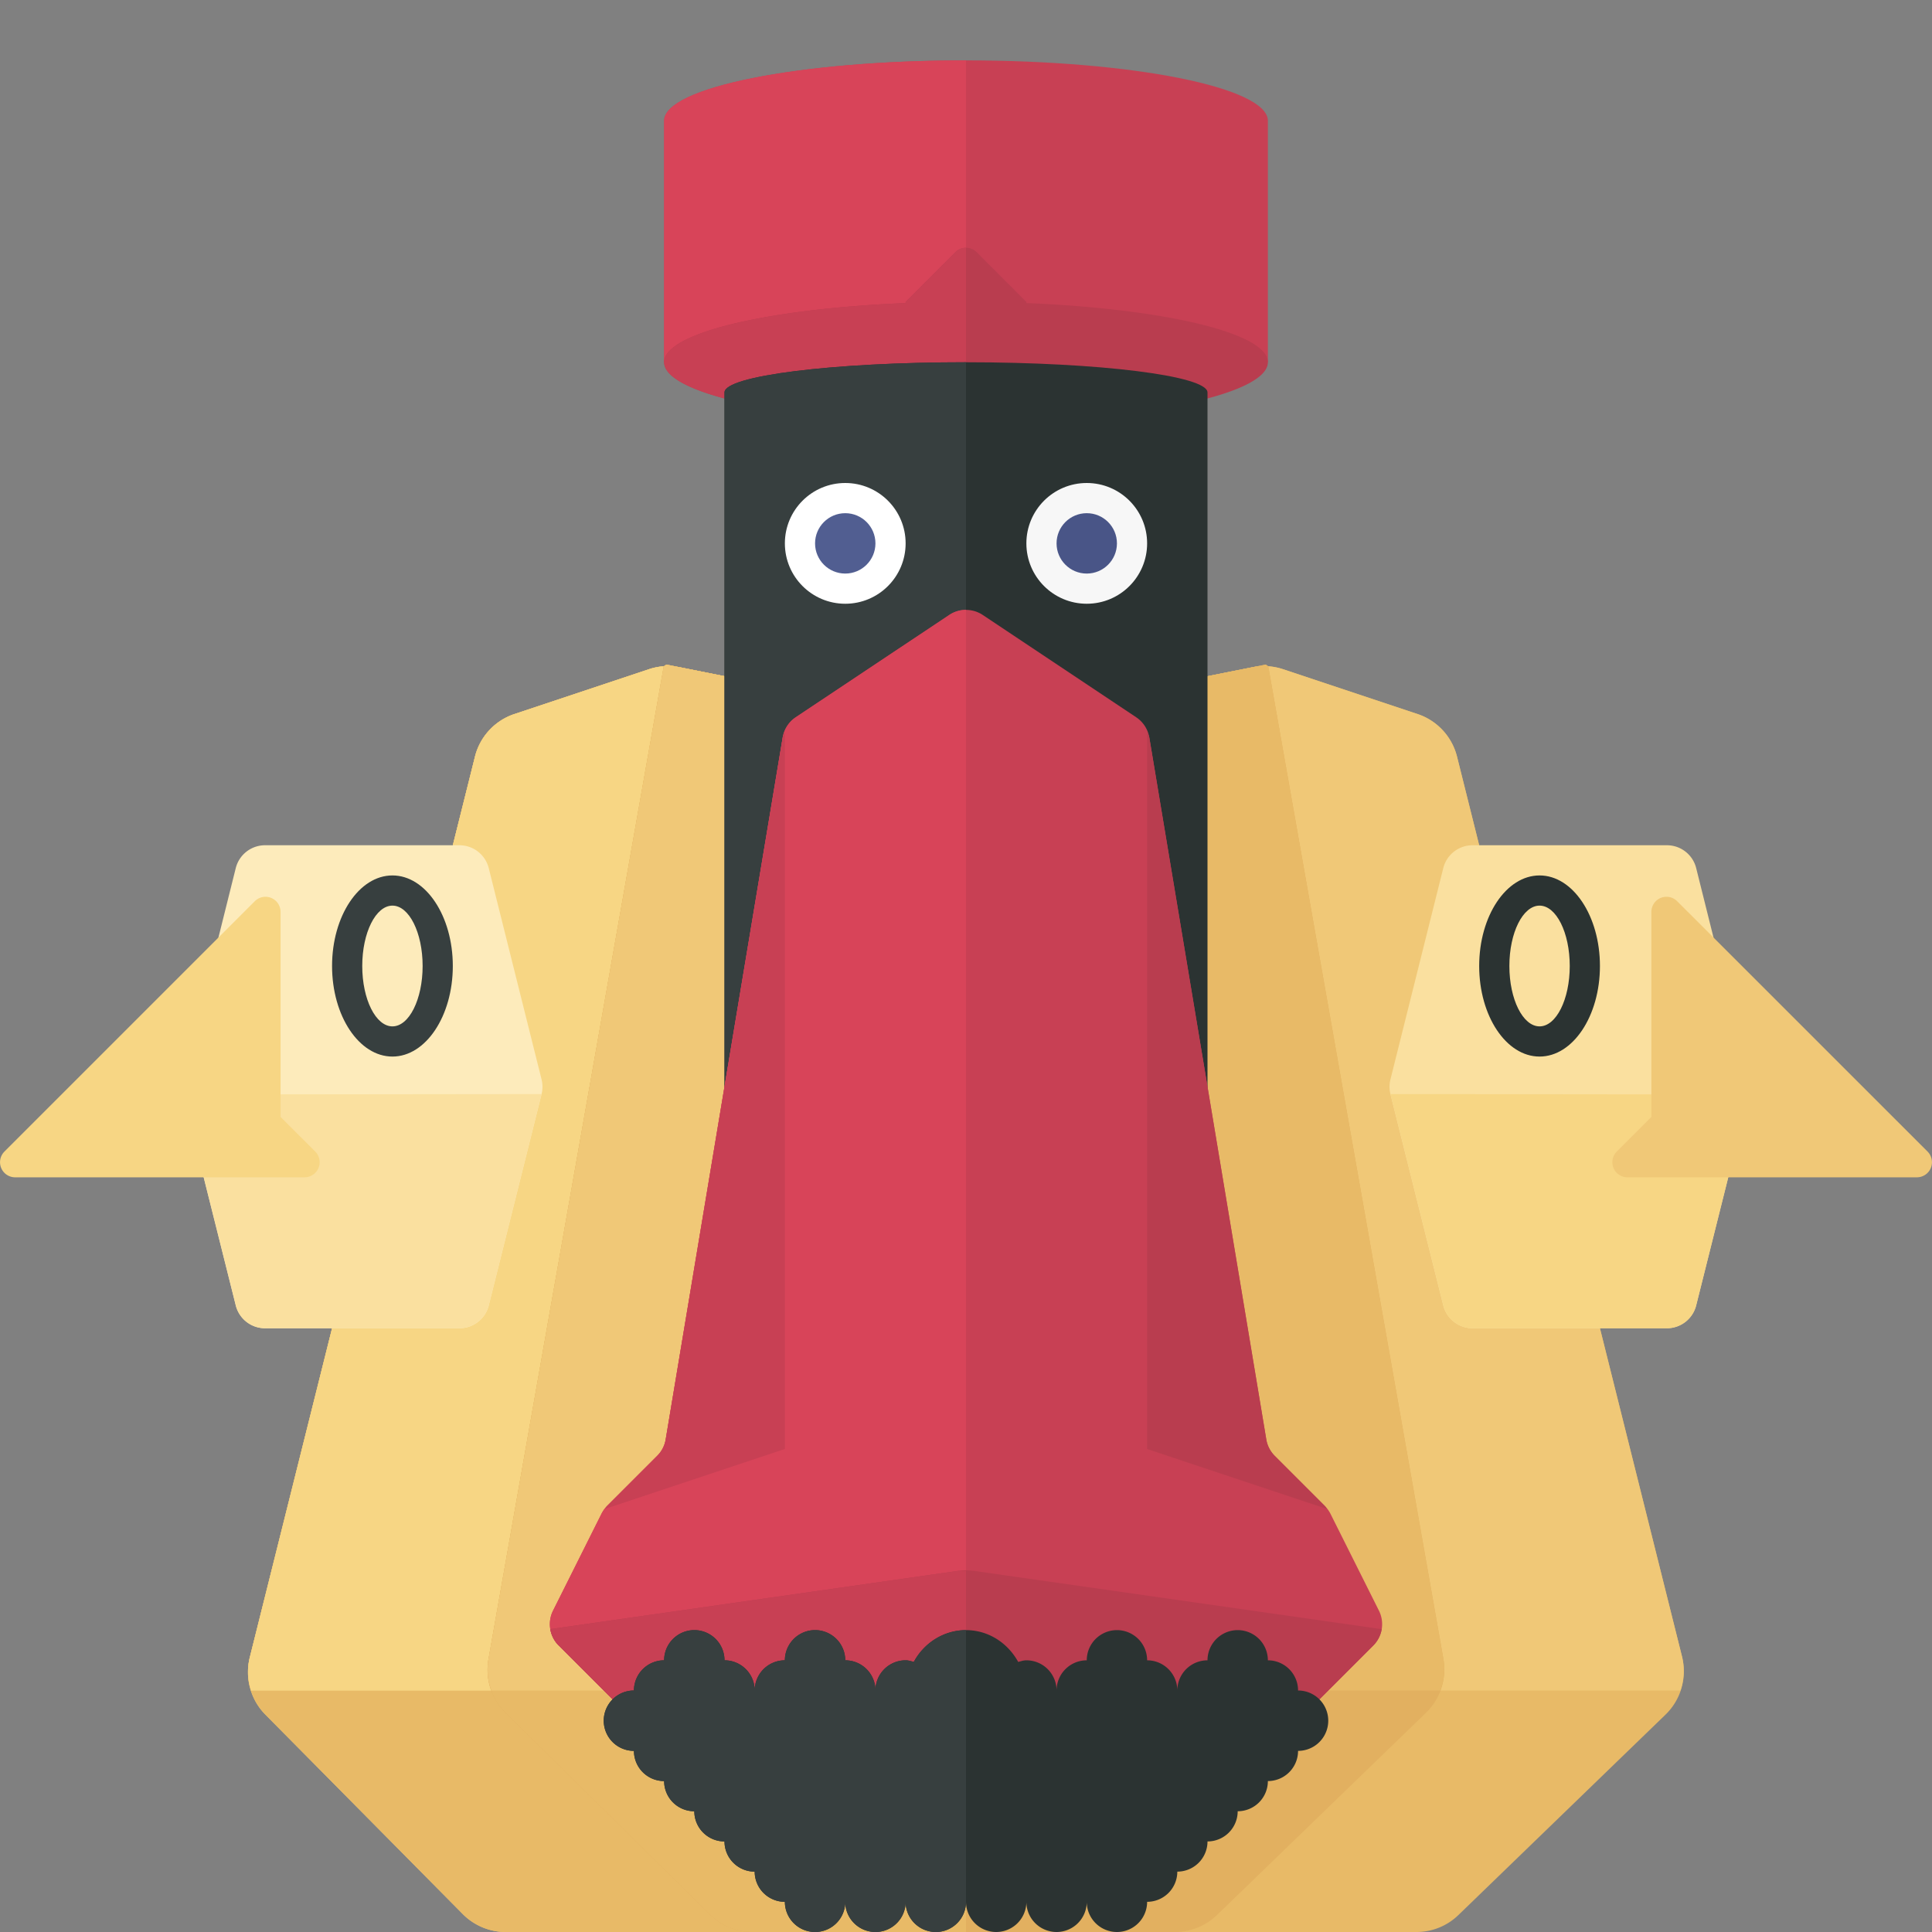 <svg xmlns="http://www.w3.org/2000/svg" width="32" height="32"><rect width="100%" height="100%" fill="#808080" stroke="none"/><path fill="#C84054" d="M16 1c-2.761 0-5 .448-5 1v4h10V2c0-.552-2.239-1-5-1z"/><path fill="#D84459" d="M16 1c-2.761 0-5 .448-5 1v4h5V1z"/><path fill="#B93D4F" d="M17 5.02V5l-.823-.823a.25.25 0 00-.354 0L15 5v.02c-2.282.093-4 .496-4 .98 0 .552 2.239 1 5 1s5-.448 5-1c0-.484-1.718-.887-4-.98z"/><path fill="#C84054" d="M15.823 4.177L15 5v.02c-2.282.093-4 .496-4 .98 0 .552 2.239 1 5 1V4.104a.249.249 0 00-.177.073z"/><path fill="#F0C877" d="M15.804 11.961l-4.544-.908a1 1 0 00-.512.032l-2.227.742a1 1 0 00-.654.706l-3.73 14.921a.998.998 0 00.259.946l3.27 3.304c.188.189.444.296.711.296H16V11.961c-.066 0-.131.012-.196 0z"/><path fill="#E8BA67" d="M7.666 31.704L4.396 28.4a.998.998 0 01-.259-.946l3.73-14.921a1 1 0 01.654-.706l2.227-.742a1 1 0 01.512-.032l4.544.908a.995.995 0 00.392 0l4.544-.908a1 1 0 01.512.032l2.227.742a1 1 0 01.654.706L27.86 27.44a.998.998 0 01-.275.961l-3.428 3.317a.996.996 0 01-.695.282H8.377c-.267 0-.523-.107-.711-.296z"/><path fill="#F0C877" d="M27.86 27.44l-3.727-14.908a1 1 0 00-.654-.706l-2.227-.742a1 1 0 00-.512-.032l-4.544.908a.995.995 0 01-.392 0l-4.544-.908a1 1 0 00-.512.032l-2.227.742a1 1 0 00-.654.706l-3.73 14.921a.995.995 0 00.022.547h23.674a.996.996 0 00.027-.56z"/><path fill="#F7D684" d="M15.804 11.961l-4.544-.908a1 1 0 00-.512.032l-2.227.742a1 1 0 00-.654.706l-3.73 14.921a.992.992 0 00.022.546H16V11.961c-.066 0-.131.012-.196 0z"/><path fill="#E2B060" d="M21.006 11.036l-.042-.029-4.768.953a.995.995 0 01-.392 0l-4.768-.953-.042.029-2.903 16.447a1 1 0 00.282.886l3.387 3.343c.188.184.44.288.703.288h6.999a1 1 0 00.695-.281l3.461-3.349a.997.997 0 00.289-.892l-2.901-16.442z"/><path fill="#E8BA67" d="M15.804 11.961l-4.768-.953-.042.029-2.903 16.446a.998.998 0 00.282.885l3.387 3.343c.188.185.44.289.703.289H16V11.961c-.066 0-.131.012-.196 0z"/><path fill="#E8BA67" d="M23.908 27.477l-2.901-16.441-.042-.029-4.768.953a.995.995 0 01-.392 0l-4.768-.953-.042.029-2.904 16.447a.995.995 0 00.05.517h15.714a.998.998 0 00.053-.523z"/><path fill="#F0C877" d="M15.804 11.961l-4.768-.953-.042.029-2.903 16.446a.995.995 0 00.05.517H16V11.961c-.066 0-.131.012-.196 0z"/><path fill="#2B3332" d="M16 6c-2.209 0-4 .224-4 .5V25h8V6.5c0-.276-1.791-.5-4-.5z"/><path fill="#373F3F" d="M16 6c-2.209 0-4 .224-4 .5V25h4V6z"/><path fill="#C84054" d="M21.943 24.943l-.829-.829a.5.5 0 01-.14-.271l-1.938-11.628a.503.503 0 00-.216-.334l-2.542-1.695a.5.5 0 00-.555 0L13.18 11.88a.503.503 0 00-.216.334l-1.938 11.628a.494.494 0 01-.14.271l-.829.829a.502.502 0 00-.094.13l-.803 1.605a.499.499 0 00.094.577l1.599 1.599a.5.5 0 00.354.147h9.586c.133 0 .26-.053.354-.146l1.599-1.599a.5.5 0 00.094-.577l-.803-1.605a.526.526 0 00-.094-.13z"/><path fill="#D84459" d="M15.723 10.185L13.18 11.88a.503.503 0 00-.216.334l-1.938 11.628a.494.494 0 01-.14.271l-.829.829a.502.502 0 00-.094.13l-.802 1.605a.499.499 0 00.094.577l1.599 1.599a.498.498 0 00.353.147H16V10.101a.498.498 0 00-.277.084z"/><path fill="#C84054" d="M13 24V12.122c-.012.031-.03.059-.036.092l-1.938 11.628a.494.494 0 01-.14.271l-.829.829c-.015.015-.024.034-.036.05L13 24z"/><path fill="#B93D4F" d="M21.943 24.943l-.829-.829a.507.507 0 01-.14-.271l-1.938-11.628c-.005-.033-.024-.061-.036-.092V24l2.979.993c-.013-.016-.022-.036-.036-.05z"/><circle fill="#FFF" cx="14" cy="9" r="1"/><circle fill="#515E91" cx="14" cy="9" r=".5"/><circle fill="#F7F7F7" cx="18" cy="9" r="1"/><circle fill="#495587" cx="18" cy="9" r=".5"/><path fill="#B93D4F" d="M16.141 26.02a1.032 1.032 0 00-.283 0l-6.743.963c.017.1.063.196.139.271l1.599 1.599a.502.502 0 00.354.147h9.586c.133 0 .26-.053.354-.146l1.599-1.599a.5.5 0 00.139-.271l-6.744-.964z"/><path fill="#C84054" d="M15.859 26.02l-6.743.963c.017.1.063.196.139.271l1.599 1.599a.498.498 0 00.353.147H16v-2.98c-.047 0-.094-.007-.141 0z"/><path fill="#FDEBBB" d="M4.391 14H7.61a.5.5 0 01.485.379l.875 3.5a.5.5 0 010 .243l-.875 3.5A.5.5 0 017.61 22H4.39a.5.5 0 01-.485-.379l-.875-3.493a.5.5 0 010-.243l.875-3.507A.5.5 0 014.391 14z"/><path fill="#FAE09F" d="M8.97 18.121l-.875 3.5A.5.5 0 017.61 22H4.39a.5.5 0 01-.485-.379l-.875-3.493 5.94-.007z"/><path fill="#F7D684" d="M.074 19.073a.25.25 0 00.177.427h4.793a.25.25 0 00.177-.427l-.574-.573v-3.396a.25.25 0 00-.427-.177L.074 19.073z"/><ellipse fill="#373F3F" cx="6.5" cy="16" rx="1" ry="1.5"/><ellipse fill="#FDEBBB" cx="6.5" cy="16" rx=".5" ry="1"/><path fill="#FAE09F" d="M27.609 14H24.39a.5.5 0 00-.485.379l-.875 3.5a.5.5 0 000 .243l.875 3.5a.5.5 0 00.485.378h3.219a.5.5 0 00.485-.379l.875-3.493a.5.5 0 000-.243l-.875-3.507a.499.499 0 00-.485-.378z"/><path fill="#F7D684" d="M23.03 18.121l.875 3.5a.5.5 0 00.485.379h3.219a.5.5 0 00.485-.379l.875-3.493-5.939-.007z"/><path fill="#F0C877" d="M31.926 19.073a.25.25 0 01-.177.427h-4.793a.25.25 0 01-.177-.427l.573-.573v-3.396a.25.25 0 01.427-.177l4.147 4.146z"/><ellipse fill="#2B3332" cx="25.5" cy="16" rx="1" ry="1.5"/><ellipse fill="#FAE09F" cx="25.5" cy="16" rx=".5" ry="1"/><path fill="#2B3332" d="M21.5 28a.5.5 0 00-.5-.5.5.5 0 00-1 0 .5.5 0 00-.5.5.5.5 0 00-.5-.5.5.5 0 00-1 0 .5.5 0 00-.5.5.5.5 0 00-.5-.5c-.048 0-.091.015-.135.027-.17-.309-.487-.527-.865-.527s-.695.218-.865.527c-.044-.012-.087-.027-.135-.027a.5.5 0 00-.5.5.5.5 0 00-.5-.5.5.5 0 00-1 0 .5.5 0 00-.5.5.5.5 0 00-.5-.5.5.5 0 00-1 0 .5.5 0 00-.5.5.5.5 0 000 1 .5.5 0 00.5.5.5.5 0 00.5.5.5.5 0 00.5.5.5.5 0 00.5.5.5.5 0 00.5.5.5.5 0 001 0 .5.5 0 001 0 .5.5 0 001 0 .5.5 0 001 0 .5.5 0 001 0 .5.5 0 001 0 .5.5 0 00.5-.5.5.5 0 00.5-.5.5.5 0 00.5-.5.5.5 0 00.5-.5.5.5 0 00.5-.5.5.5 0 000-1z"/><path fill="#373F3F" d="M15.135 27.527c-.044-.012-.087-.027-.135-.027a.5.5 0 00-.5.5.5.5 0 00-.5-.5.5.5 0 00-1 0 .5.5 0 00-.5.5.5.5 0 00-.5-.5.5.5 0 00-1 0 .5.5 0 00-.5.5.5.5 0 000 1 .5.5 0 00.5.5.5.5 0 00.5.5.5.5 0 00.5.5.5.5 0 00.5.5.5.5 0 00.5.5.5.5 0 001 0 .5.5 0 001 0 .5.5 0 001 0V27a.989.989 0 00-.865.527z"/></svg>
